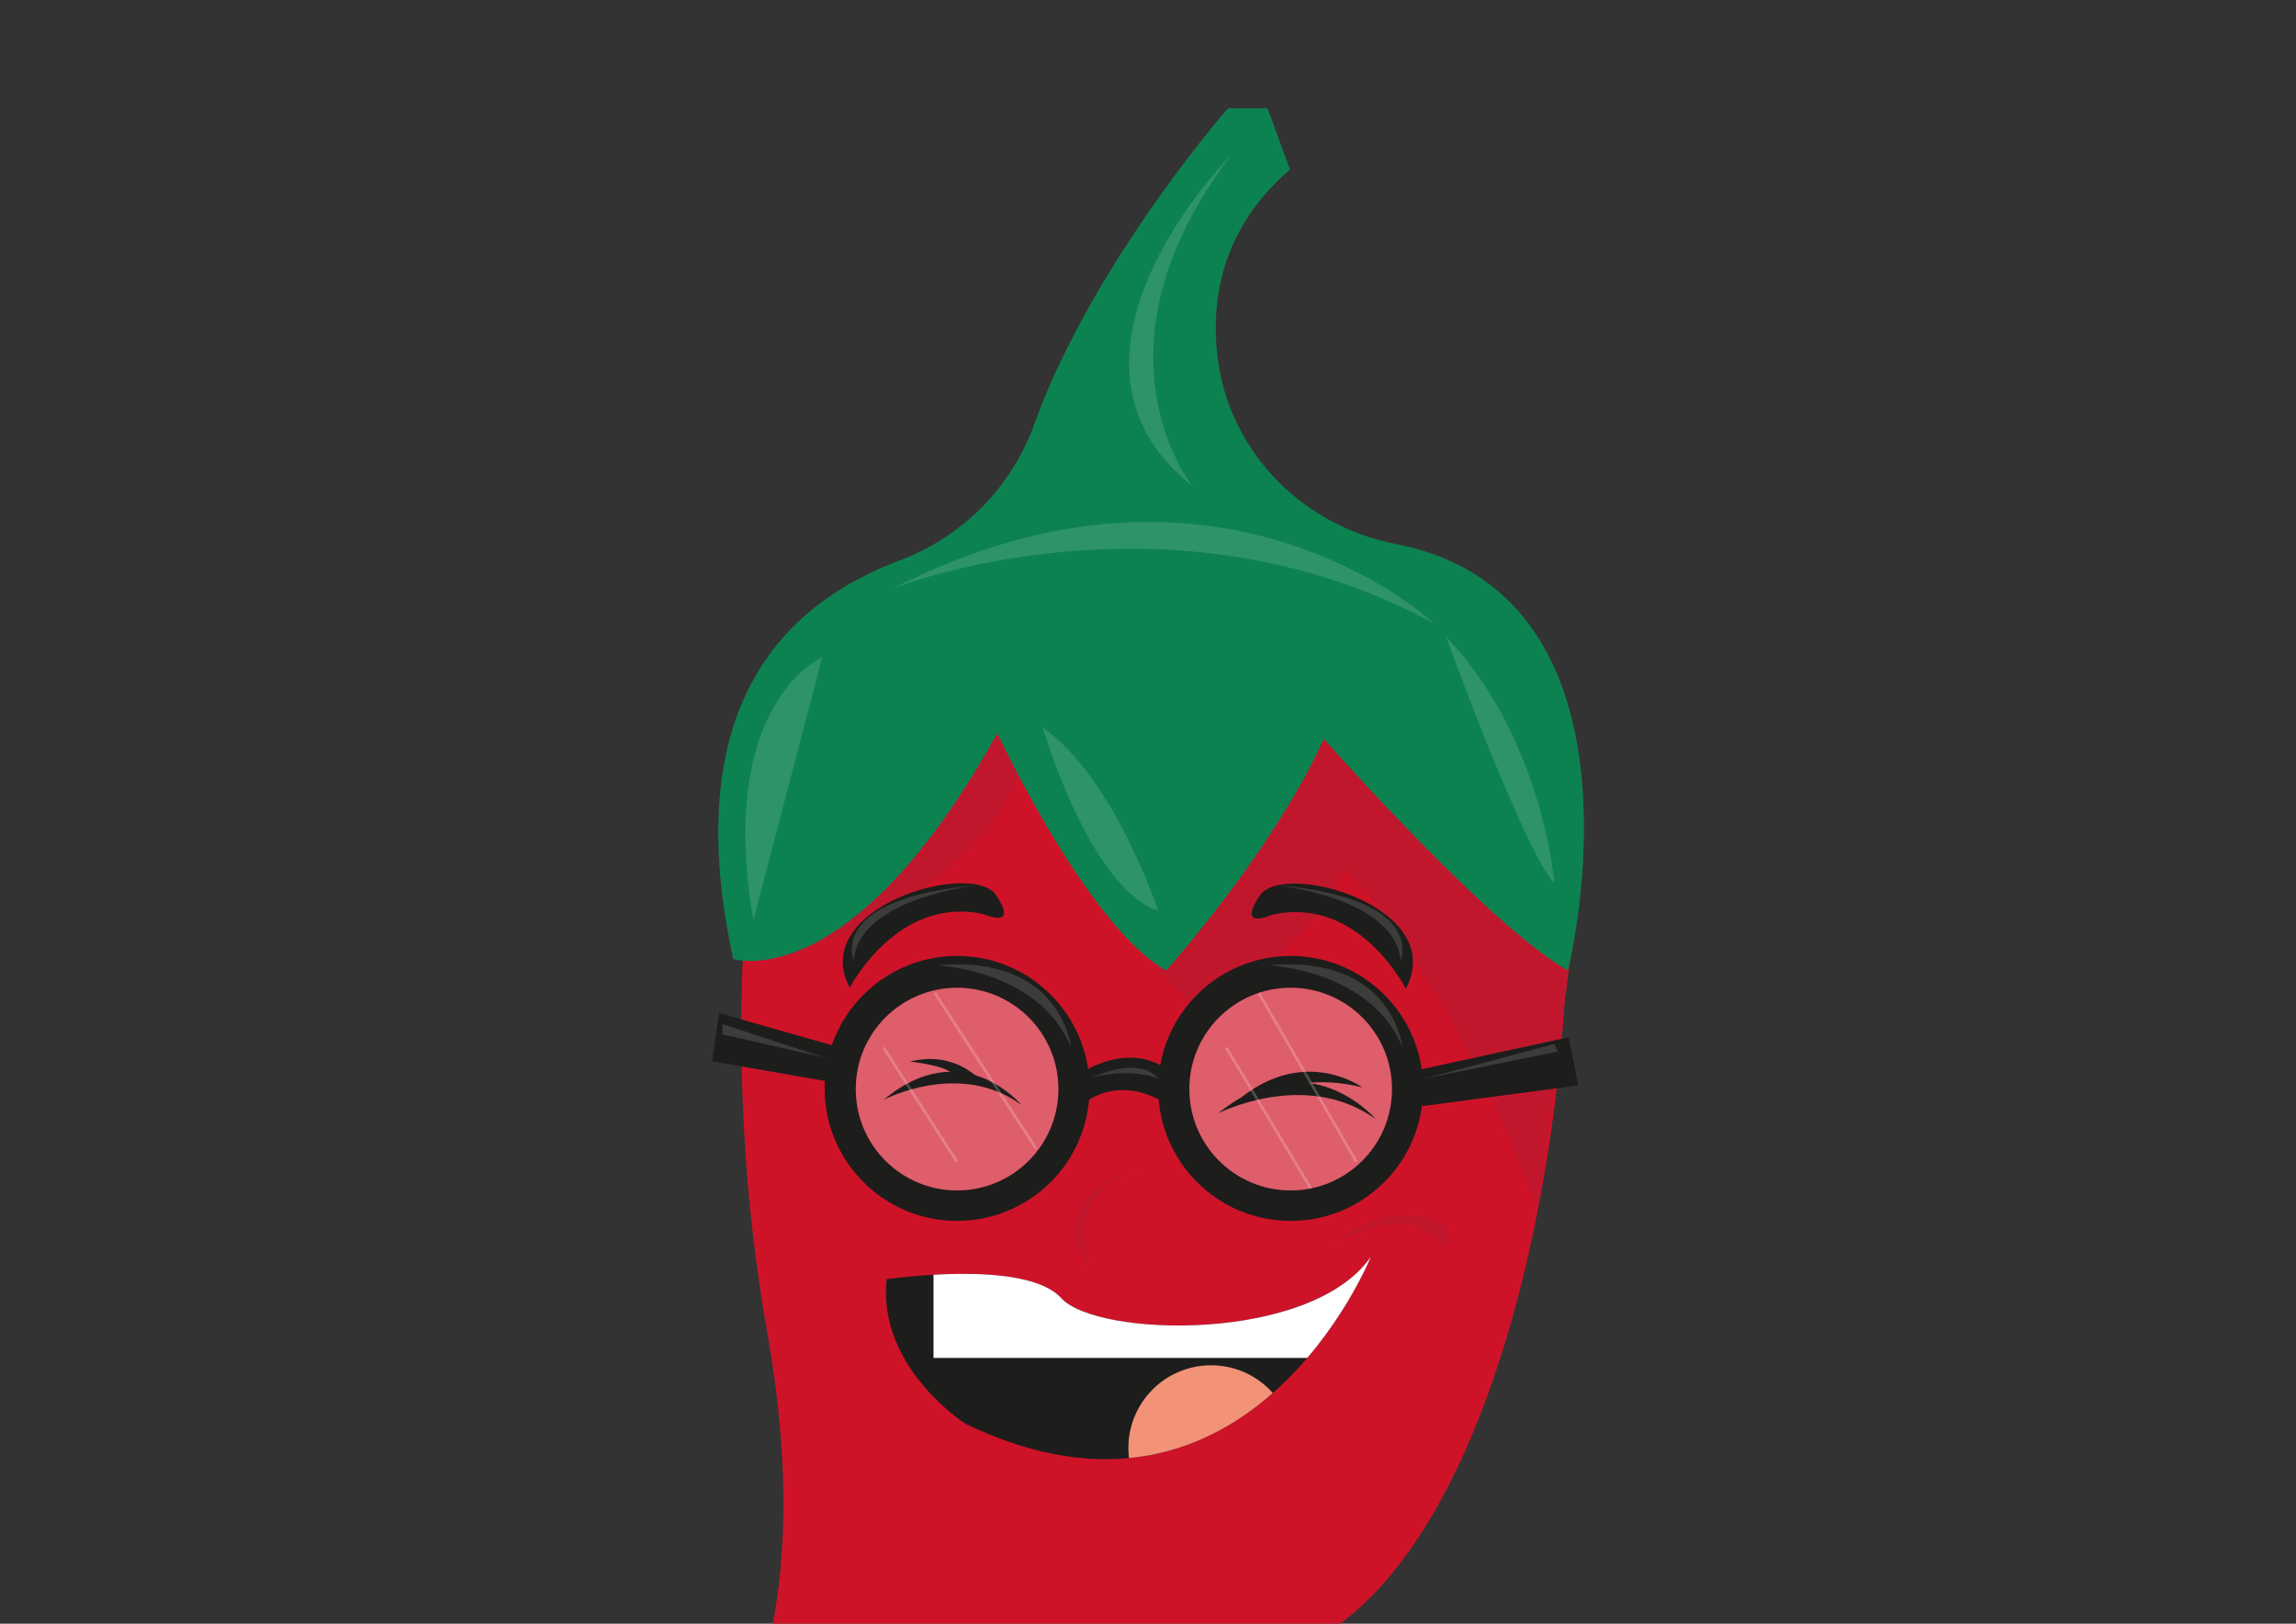 <svg id="Capa_1" data-name="Capa 1" xmlns="http://www.w3.org/2000/svg" xmlns:xlink="http://www.w3.org/1999/xlink" viewBox="0 0 841.89 595.28"><rect x="0" y="0" width="841.89" height="595.28" fill="#333333" stroke="none"/><defs><style>.cls-1,.cls-12{fill:none;}.cls-2{clip-path:url(#clip-path);}.cls-3{fill:#ce1328;}.cls-4{clip-path:url(#clip-path-2);}.cls-5{fill:#1d1d1b;}.cls-11,.cls-6,.cls-8{fill:#fff;}.cls-7{fill:#f29378;}.cls-8{opacity:0.14;}.cls-9{fill:#c1172c;}.cls-10{fill:#0d8251;}.cls-11{opacity:0.32;}.cls-12{stroke:#fff;stroke-miterlimit:10;opacity:0.21;}</style><clipPath id="clip-path"><rect class="cls-1" width="841.89" height="595.28"/></clipPath><clipPath id="clip-path-2"><path class="cls-1" d="M325.1,469s50.91-7.57,64,6.88,91.61,16.51,113.57-15.14c0,0-44.77,111.45-148.66,61.23C354,522,321.66,501.32,325.1,469Z"/></clipPath></defs><title>Mesa de trabajo 2</title><g class="cls-2"><path class="cls-3" d="M274.87,316.94s-10.09,78.43,6.42,171.31-6.42,134.16-6.42,134.16,131.51,19.78,206.4-20.64c98.15-53,113.51-337.17,72.24-379.11s-231.17,9.66-231.17,9.66Z"/><g class="cls-4"><path class="cls-5" d="M325.1,469s50.91-7.57,64,6.88,91.61,16.51,113.57-15.14c0,0-44.77,111.45-148.66,61.23C354,522,321.66,501.32,325.1,469Z"/><rect class="cls-6" x="342.3" y="427.25" width="217.4" height="70.59"/><circle class="cls-7" cx="444.07" cy="530.86" r="30.32"/></g><path class="cls-8" d="M451.91,46.11,461.55,59S448,62.85,451.91,46.11Z"/><path class="cls-9" d="M365.69,264.31c-43.21,78.1-79.83,78.3-92.38,77.67l14.08,8.67s65.23-17.28,87.24-68.19C370.34,274.24,365.69,264.31,365.69,264.31Z"/><path class="cls-9" d="M575.26,273.19c7,40.71-4.55,77.46-4.55,77.46-28.9-16.19-84-86.34-84-86.34-18.57,41.28-62.24,91.48-62.24,91.48l15.79,16s45-28.43,52.55-53.2c0,0,36.56,33.71,71.07,124.89l16.58-128.17Z"/><path class="cls-5" d="M515.48,362.52s-17.2-34.29-49-27.17c0,0-13.32,6.1-4.57-7S531.35,332.58,515.48,362.52Z"/><path class="cls-8" d="M467.58,324.5s43.72,4.3,46,27.61C513.59,352.11,523.39,329.09,467.58,324.5Z"/><path class="cls-10" d="M268.86,351.57s43.16,14.22,96.83-82.78c0,0,33,70.8,61.92,87,0,0,39.21-43.66,57.79-84.94,0,0,60.64,68.74,89.54,84.94,0,0,34.34-137.33-63.16-156.37-34.93-6.82-62.09-34.92-65.53-70.34-2.18-22.42,3.35-46.72,26.76-66.92l-8.25-22.47H450.31s-49.61,56.52-71,115.65a83.52,83.52,0,0,1-48.77,49.86C295.51,218.39,246.94,251,268.86,351.57Z"/><path class="cls-8" d="M327.75,215.58s101.14-39.9,198.14,13.07C525.89,228.65,447.45,154.35,327.75,215.58Z"/><path class="cls-8" d="M301.48,241s-39,16.51-25.23,96.31"/><path class="cls-8" d="M451.58,56.67s-73.93,74.1-14.35,121.57C437.23,178.24,396.81,128.36,451.58,56.67Z"/><path class="cls-8" d="M382.36,266.75s17.11,58.66,42.33,67.22C424.69,334,408.75,285.26,382.36,266.75Z"/><path class="cls-8" d="M530.23,233.46s28.34,78,39.7,90.39C569.93,323.85,565.83,270.7,530.23,233.46Z"/><path class="cls-9" d="M489.77,455.85s29.82-17.43,39.47,1.84c0,0,8.1-10.09-10-11.93A37.8,37.8,0,0,0,489.77,455.85Z"/><polygon class="cls-5" points="261.08 389.07 304.59 396.68 307.21 383.81 263.74 371.43 261.08 389.07"/><polygon class="cls-5" points="578.7 397.92 521.55 405.52 518.12 392.66 575.22 380.27 578.7 397.92"/><circle class="cls-5" cx="350.94" cy="399.03" r="48.57"/><circle class="cls-3" cx="350.94" cy="399.28" r="37.15"/><circle class="cls-5" cx="473.26" cy="399.03" r="48.57"/><circle class="cls-3" cx="473.26" cy="399.28" r="37.15"/><path class="cls-5" d="M393.21,395.52s21.51-17.48,39,0V408s-20.18-18.81-39,0Z"/><circle class="cls-11" cx="473.26" cy="399.28" r="37.15"/><circle class="cls-11" cx="350.94" cy="399.28" r="37.15"/><path class="cls-5" d="M374.53,405.11S353,379,324,403.21C324,403.21,351.94,388.46,374.53,405.11Z"/><path class="cls-5" d="M358.93,395.52s-9.14-10.39-25.28-6.34c0,0,14,1.48,15.6,4.76"/><path class="cls-5" d="M446.66,408.18s32-16.44,57.79,2.12c0,0-24.59-29.16-57.79-2.12"/><path class="cls-5" d="M472.74,398.64s9.53-4.25,26.74,0c0,0-20.49-15.11-44.36,3.71"/><line class="cls-12" x1="449.62" y1="384.05" x2="480.63" y2="435.69"/><line class="cls-12" x1="461.56" y1="364.02" x2="497.4" y2="425.99"/><line class="cls-12" x1="342.75" y1="364.02" x2="379.91" y2="421.09"/><line class="cls-12" x1="323.97" y1="384.05" x2="350.94" y2="425.99"/><path class="cls-8" d="M465.13,353.88s37.62,1.65,49.12,30.17C514.25,384.05,510.9,349.76,465.13,353.88Z"/><path class="cls-8" d="M343.6,353.88s37.63,1.65,49.13,30.17C392.73,384.05,389.38,349.76,343.6,353.88Z"/><path class="cls-8" d="M400.54,395s16.92-8.29,24.28.52C424.82,395.52,415.22,391.19,400.54,395Z"/><polygon class="cls-8" points="571.16 385.51 521.83 395.52 569.92 382.76 571.16 385.51"/><polygon class="cls-8" points="264.9 379.21 302.37 387.75 264.9 375.42 264.9 379.21"/><path class="cls-9" d="M417.29,428.21s-38.65,11.15-16.75,37.66C400.54,465.87,387,439.38,417.29,428.21Z"/><path class="cls-5" d="M311.6,362.13s17.33-33.89,49-27c0,0,13.28,5.94,4.6-7S295.9,332.68,311.6,362.13Z"/><path class="cls-8" d="M359,324.5s-43.73,4.3-46,27.61C312.94,352.11,303.15,329.09,359,324.5Z"/></g></svg>